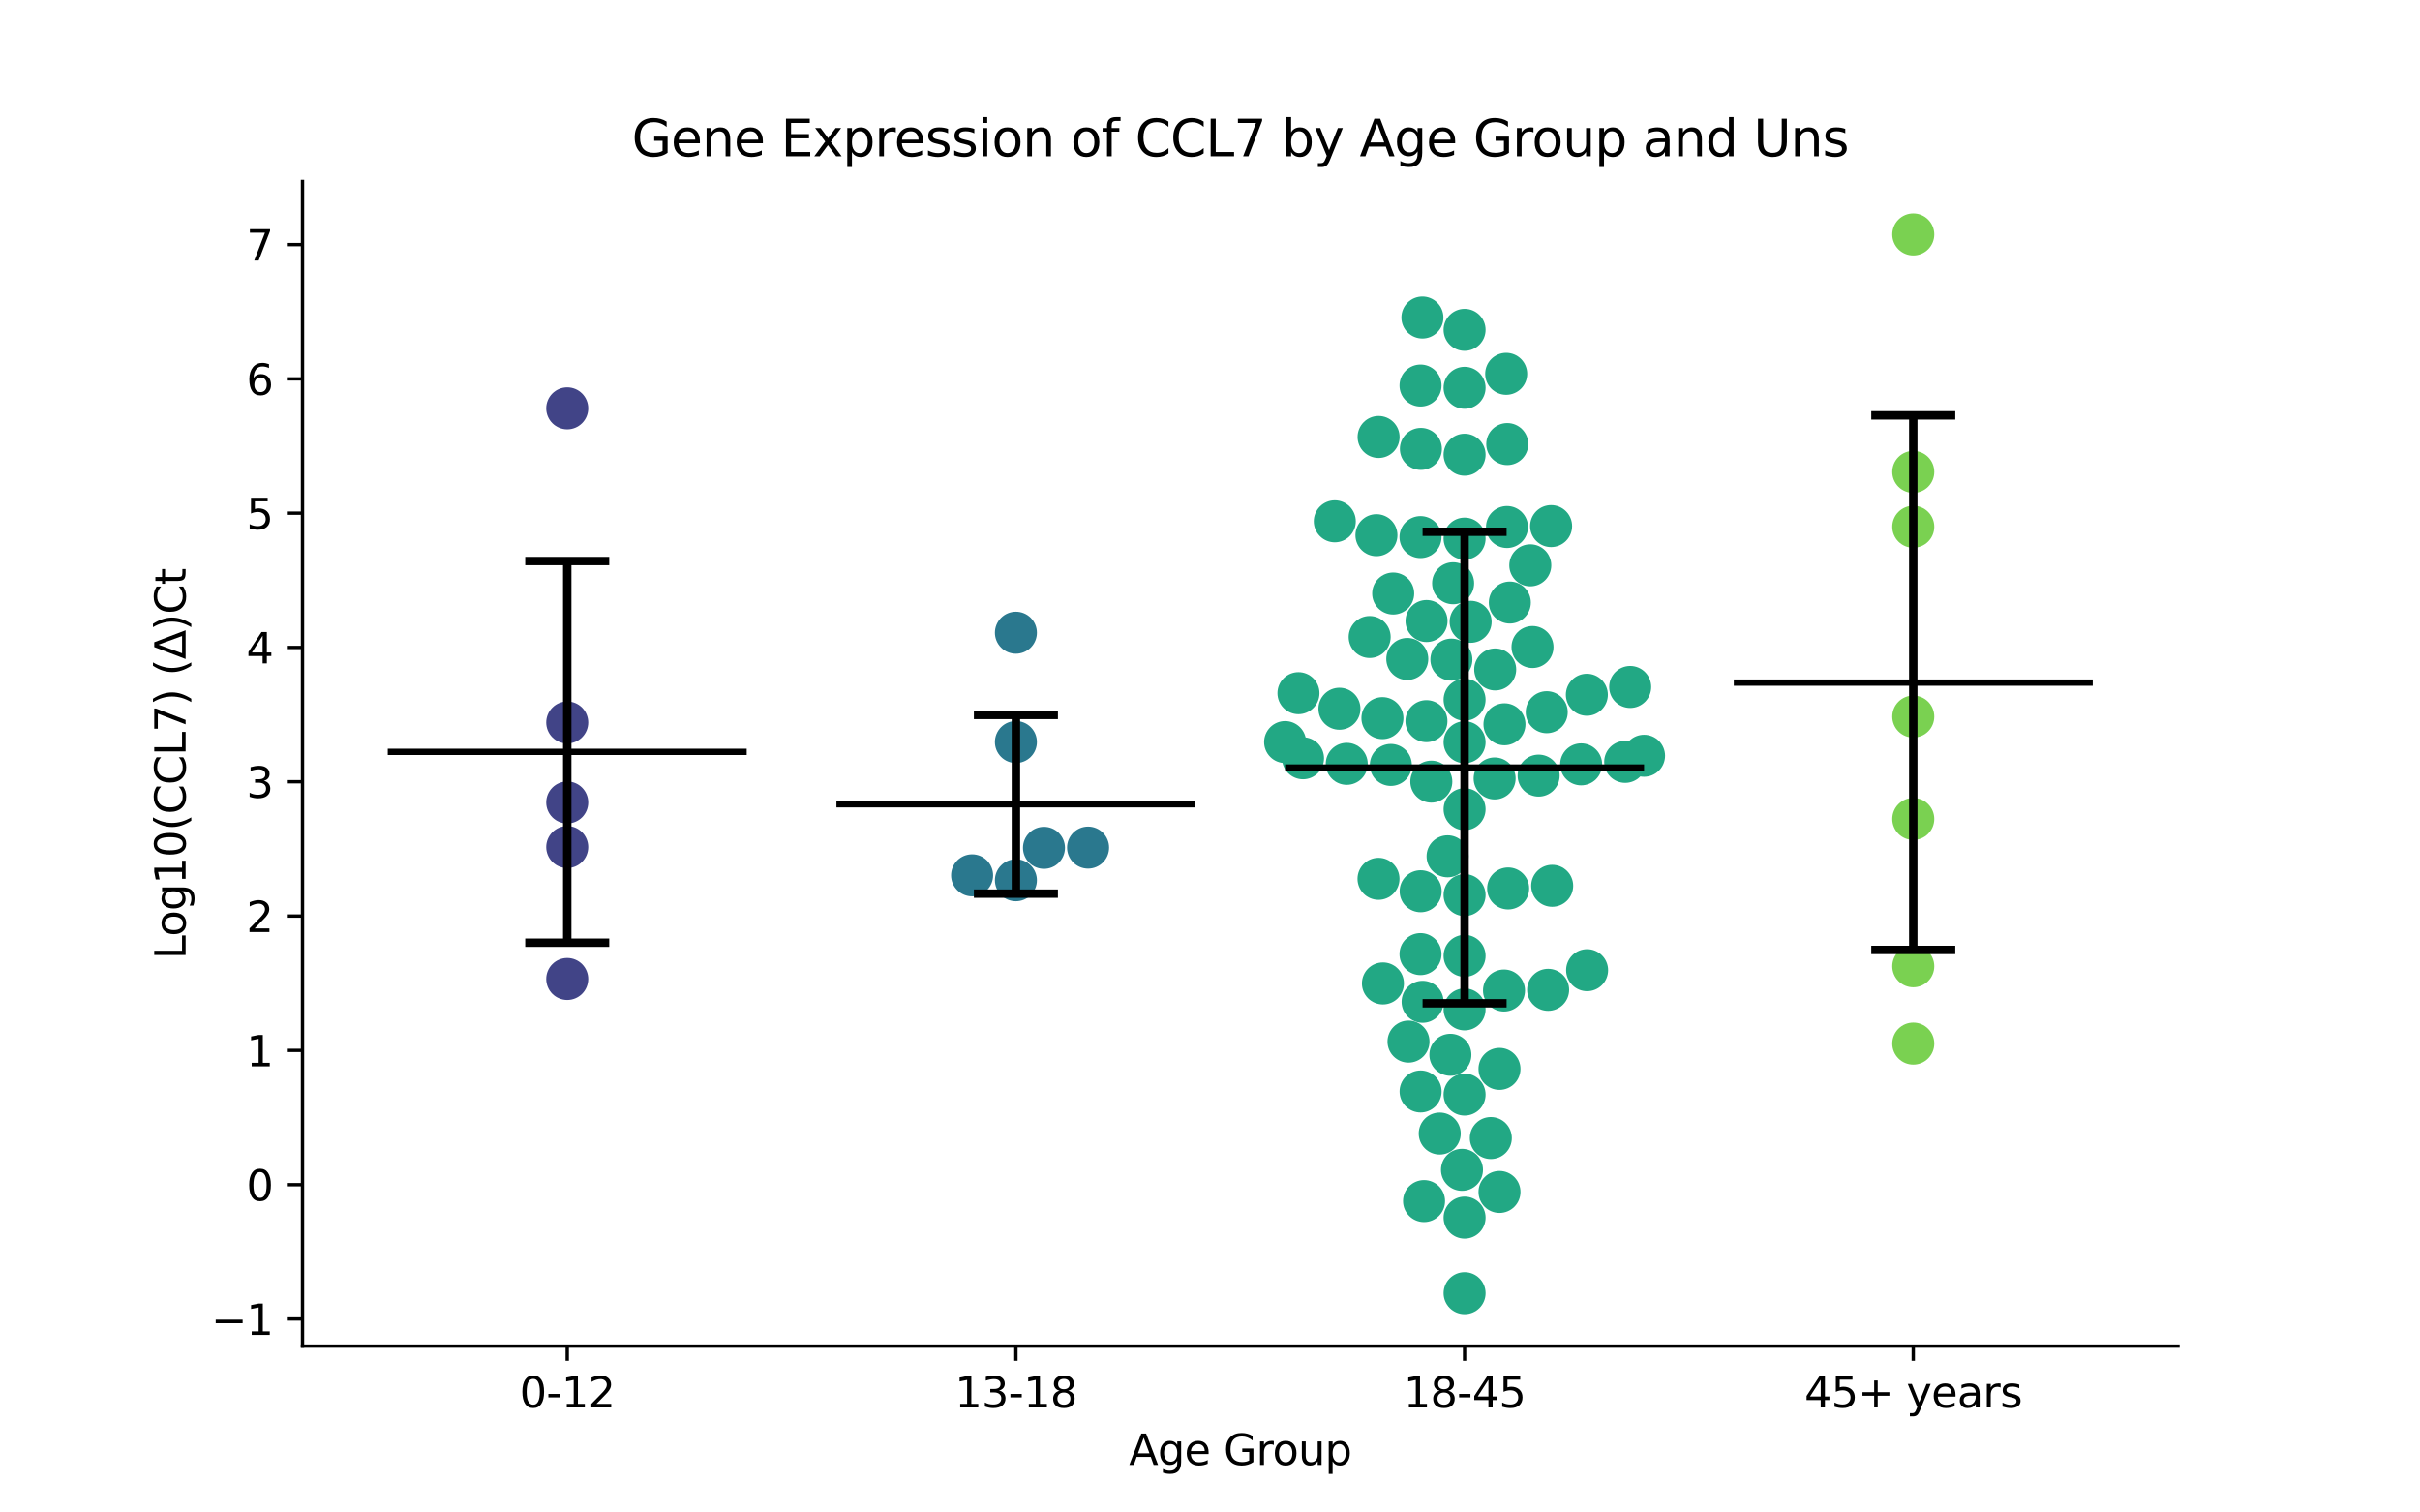 <?xml version="1.0" encoding="utf-8" standalone="no"?>
<!DOCTYPE svg PUBLIC "-//W3C//DTD SVG 1.1//EN"
  "http://www.w3.org/Graphics/SVG/1.1/DTD/svg11.dtd">
<svg xmlns:xlink="http://www.w3.org/1999/xlink" width="576pt" height="360pt" viewBox="0 0 576 360" xmlns="http://www.w3.org/2000/svg" version="1.1">
 <defs>
  <style type="text/css">*{stroke-linejoin: round; stroke-linecap: butt}</style>
 </defs>
 <g id="figure_1">
  <g id="patch_1">
   <path d="M 0 360 
L 576 360 
L 576 0 
L 0 0 
z
" style="fill: #ffffff"/>
  </g>
  <g id="axes_1">
   <g id="patch_2">
    <path d="M 72 320.4 
L 518.4 320.4 
L 518.4 43.2 
L 72 43.2 
z
" style="fill: #ffffff"/>
   </g>
   <g id="PathCollection_1">
    <defs>
     <path id="C0_0_4c80814e2b" d="M 0 5 
C 1.326 5 2.598 4.473 3.536 3.536 
C 4.473 2.598 5 1.326 5 -0 
C 5 -1.326 4.473 -2.598 3.536 -3.536 
C 2.598 -4.473 1.326 -5 0 -5 
C -1.326 -5 -2.598 -4.473 -3.536 -3.536 
C -4.473 -2.598 -5 -1.326 -5 0 
C -5 1.326 -4.473 2.598 -3.536 3.536 
C -2.598 4.473 -1.326 5 0 5 
z
"/>
    </defs>
    <g clip-path="url(#p2b34d7f243)">
     <use xlink:href="#C0_0_4c80814e2b" x="135.009" y="201.617" style="fill: #414487"/>
    </g>
    <g clip-path="url(#p2b34d7f243)">
     <use xlink:href="#C0_0_4c80814e2b" x="135.009" y="191.004" style="fill: #414487"/>
    </g>
    <g clip-path="url(#p2b34d7f243)">
     <use xlink:href="#C0_0_4c80814e2b" x="135.009" y="233.017" style="fill: #414487"/>
    </g>
    <g clip-path="url(#p2b34d7f243)">
     <use xlink:href="#C0_0_4c80814e2b" x="135.009" y="171.963" style="fill: #414487"/>
    </g>
    <g clip-path="url(#p2b34d7f243)">
     <use xlink:href="#C0_0_4c80814e2b" x="135.009" y="97.192" style="fill: #414487"/>
    </g>
   </g>
   <g id="PathCollection_2">
    <defs>
     <path id="C1_0_8b4dcd1b31" d="M 0 5 
C 1.326 5 2.598 4.473 3.536 3.536 
C 4.473 2.598 5 1.326 5 -0 
C 5 -1.326 4.473 -2.598 3.536 -3.536 
C 2.598 -4.473 1.326 -5 0 -5 
C -1.326 -5 -2.598 -4.473 -3.536 -3.536 
C -4.473 -2.598 -5 -1.326 -5 0 
C -5 1.326 -4.473 2.598 -3.536 3.536 
C -2.598 4.473 -1.326 5 0 5 
z
"/>
    </defs>
    <g clip-path="url(#p2b34d7f243)">
     <use xlink:href="#C1_0_8b4dcd1b31" x="231.375" y="208.345" style="fill: #2a788e"/>
    </g>
    <g clip-path="url(#p2b34d7f243)">
     <use xlink:href="#C1_0_8b4dcd1b31" x="248.484" y="201.8" style="fill: #2a788e"/>
    </g>
    <g clip-path="url(#p2b34d7f243)">
     <use xlink:href="#C1_0_8b4dcd1b31" x="258.983" y="201.746" style="fill: #2a788e"/>
    </g>
    <g clip-path="url(#p2b34d7f243)">
     <use xlink:href="#C1_0_8b4dcd1b31" x="241.803" y="209.515" style="fill: #2a788e"/>
    </g>
    <g clip-path="url(#p2b34d7f243)">
     <use xlink:href="#C1_0_8b4dcd1b31" x="241.803" y="176.619" style="fill: #2a788e"/>
    </g>
    <g clip-path="url(#p2b34d7f243)">
     <use xlink:href="#C1_0_8b4dcd1b31" x="241.803" y="150.598" style="fill: #2a788e"/>
    </g>
   </g>
   <g id="PathCollection_3">
    <defs>
     <path id="C2_0_4e92505192" d="M 0 5 
C 1.326 5 2.598 4.473 3.536 3.536 
C 4.473 2.598 5 1.326 5 -0 
C 5 -1.326 4.473 -2.598 3.536 -3.536 
C 2.598 -4.473 1.326 -5 0 -5 
C -1.326 -5 -2.598 -4.473 -3.536 -3.536 
C -4.473 -2.598 -5 -1.326 -5 0 
C -5 1.326 -4.473 2.598 -3.536 3.536 
C -2.598 4.473 -1.326 5 0 5 
z
"/>
    </defs>
    <g clip-path="url(#p2b34d7f243)">
     <use xlink:href="#C2_0_4e92505192" x="364.763" y="154.005" style="fill: #22a884"/>
    </g>
    <g clip-path="url(#p2b34d7f243)">
     <use xlink:href="#C2_0_4e92505192" x="317.703" y="124.084" style="fill: #22a884"/>
    </g>
    <g clip-path="url(#p2b34d7f243)">
     <use xlink:href="#C2_0_4e92505192" x="339.537" y="147.817" style="fill: #22a884"/>
    </g>
    <g clip-path="url(#p2b34d7f243)">
     <use xlink:href="#C2_0_4e92505192" x="368.146" y="169.517" style="fill: #22a884"/>
    </g>
    <g clip-path="url(#p2b34d7f243)">
     <use xlink:href="#C2_0_4e92505192" x="338.947" y="285.88" style="fill: #22a884"/>
    </g>
    <g clip-path="url(#p2b34d7f243)">
     <use xlink:href="#C2_0_4e92505192" x="356.904" y="254.414" style="fill: #22a884"/>
    </g>
    <g clip-path="url(#p2b34d7f243)">
     <use xlink:href="#C2_0_4e92505192" x="338.606" y="238.45" style="fill: #22a884"/>
    </g>
    <g clip-path="url(#p2b34d7f243)">
     <use xlink:href="#C2_0_4e92505192" x="338.112" y="91.761" style="fill: #22a884"/>
    </g>
    <g clip-path="url(#p2b34d7f243)">
     <use xlink:href="#C2_0_4e92505192" x="348.597" y="260.53" style="fill: #22a884"/>
    </g>
    <g clip-path="url(#p2b34d7f243)">
     <use xlink:href="#C2_0_4e92505192" x="348.597" y="92.302" style="fill: #22a884"/>
    </g>
    <g clip-path="url(#p2b34d7f243)">
     <use xlink:href="#C2_0_4e92505192" x="348.597" y="78.503" style="fill: #22a884"/>
    </g>
    <g clip-path="url(#p2b34d7f243)">
     <use xlink:href="#C2_0_4e92505192" x="357.98" y="235.763" style="fill: #22a884"/>
    </g>
    <g clip-path="url(#p2b34d7f243)">
     <use xlink:href="#C2_0_4e92505192" x="358.499" y="88.976" style="fill: #22a884"/>
    </g>
    <g clip-path="url(#p2b34d7f243)">
     <use xlink:href="#C2_0_4e92505192" x="345.217" y="251.062" style="fill: #22a884"/>
    </g>
    <g clip-path="url(#p2b34d7f243)">
     <use xlink:href="#C2_0_4e92505192" x="338.198" y="106.847" style="fill: #22a884"/>
    </g>
    <g clip-path="url(#p2b34d7f243)">
     <use xlink:href="#C2_0_4e92505192" x="366.223" y="184.61" style="fill: #22a884"/>
    </g>
    <g clip-path="url(#p2b34d7f243)">
     <use xlink:href="#C2_0_4e92505192" x="358.089" y="172.393" style="fill: #22a884"/>
    </g>
    <g clip-path="url(#p2b34d7f243)">
     <use xlink:href="#C2_0_4e92505192" x="377.698" y="165.365" style="fill: #22a884"/>
    </g>
    <g clip-path="url(#p2b34d7f243)">
     <use xlink:href="#C2_0_4e92505192" x="348.597" y="166.543" style="fill: #22a884"/>
    </g>
    <g clip-path="url(#p2b34d7f243)">
     <use xlink:href="#C2_0_4e92505192" x="348.597" y="213.046" style="fill: #22a884"/>
    </g>
    <g clip-path="url(#p2b34d7f243)">
     <use xlink:href="#C2_0_4e92505192" x="369.445" y="210.838" style="fill: #22a884"/>
    </g>
    <g clip-path="url(#p2b34d7f243)">
     <use xlink:href="#C2_0_4e92505192" x="355.748" y="185.287" style="fill: #22a884"/>
    </g>
    <g clip-path="url(#p2b34d7f243)">
     <use xlink:href="#C2_0_4e92505192" x="320.547" y="181.809" style="fill: #22a884"/>
    </g>
    <g clip-path="url(#p2b34d7f243)">
     <use xlink:href="#C2_0_4e92505192" x="348.597" y="227.51" style="fill: #22a884"/>
    </g>
    <g clip-path="url(#p2b34d7f243)">
     <use xlink:href="#C2_0_4e92505192" x="310.139" y="180.484" style="fill: #22a884"/>
    </g>
    <g clip-path="url(#p2b34d7f243)">
     <use xlink:href="#C2_0_4e92505192" x="348.597" y="192.61" style="fill: #22a884"/>
    </g>
    <g clip-path="url(#p2b34d7f243)">
     <use xlink:href="#C2_0_4e92505192" x="348.597" y="240.252" style="fill: #22a884"/>
    </g>
    <g clip-path="url(#p2b34d7f243)">
     <use xlink:href="#C2_0_4e92505192" x="344.551" y="203.818" style="fill: #22a884"/>
    </g>
    <g clip-path="url(#p2b34d7f243)">
     <use xlink:href="#C2_0_4e92505192" x="342.68" y="269.809" style="fill: #22a884"/>
    </g>
    <g clip-path="url(#p2b34d7f243)">
     <use xlink:href="#C2_0_4e92505192" x="391.315" y="179.888" style="fill: #22a884"/>
    </g>
    <g clip-path="url(#p2b34d7f243)">
     <use xlink:href="#C2_0_4e92505192" x="345.866" y="138.825" style="fill: #22a884"/>
    </g>
    <g clip-path="url(#p2b34d7f243)">
     <use xlink:href="#C2_0_4e92505192" x="364.236" y="134.556" style="fill: #22a884"/>
    </g>
    <g clip-path="url(#p2b34d7f243)">
     <use xlink:href="#C2_0_4e92505192" x="377.759" y="230.922" style="fill: #22a884"/>
    </g>
    <g clip-path="url(#p2b34d7f243)">
     <use xlink:href="#C2_0_4e92505192" x="358.966" y="211.472" style="fill: #22a884"/>
    </g>
    <g clip-path="url(#p2b34d7f243)">
     <use xlink:href="#C2_0_4e92505192" x="339.516" y="171.649" style="fill: #22a884"/>
    </g>
    <g clip-path="url(#p2b34d7f243)">
     <use xlink:href="#C2_0_4e92505192" x="354.842" y="270.878" style="fill: #22a884"/>
    </g>
    <g clip-path="url(#p2b34d7f243)">
     <use xlink:href="#C2_0_4e92505192" x="329.164" y="234.076" style="fill: #22a884"/>
    </g>
    <g clip-path="url(#p2b34d7f243)">
     <use xlink:href="#C2_0_4e92505192" x="356.905" y="283.706" style="fill: #22a884"/>
    </g>
    <g clip-path="url(#p2b34d7f243)">
     <use xlink:href="#C2_0_4e92505192" x="338.141" y="212.133" style="fill: #22a884"/>
    </g>
    <g clip-path="url(#p2b34d7f243)">
     <use xlink:href="#C2_0_4e92505192" x="347.977" y="278.444" style="fill: #22a884"/>
    </g>
    <g clip-path="url(#p2b34d7f243)">
     <use xlink:href="#C2_0_4e92505192" x="328.11" y="209.178" style="fill: #22a884"/>
    </g>
    <g clip-path="url(#p2b34d7f243)">
     <use xlink:href="#C2_0_4e92505192" x="335.248" y="247.924" style="fill: #22a884"/>
    </g>
    <g clip-path="url(#p2b34d7f243)">
     <use xlink:href="#C2_0_4e92505192" x="348.597" y="307.8" style="fill: #22a884"/>
    </g>
    <g clip-path="url(#p2b34d7f243)">
     <use xlink:href="#C2_0_4e92505192" x="348.597" y="289.821" style="fill: #22a884"/>
    </g>
    <g clip-path="url(#p2b34d7f243)">
     <use xlink:href="#C2_0_4e92505192" x="338.126" y="259.791" style="fill: #22a884"/>
    </g>
    <g clip-path="url(#p2b34d7f243)">
     <use xlink:href="#C2_0_4e92505192" x="340.677" y="186.045" style="fill: #22a884"/>
    </g>
    <g clip-path="url(#p2b34d7f243)">
     <use xlink:href="#C2_0_4e92505192" x="376.34" y="181.934" style="fill: #22a884"/>
    </g>
    <g clip-path="url(#p2b34d7f243)">
     <use xlink:href="#C2_0_4e92505192" x="334.957" y="156.846" style="fill: #22a884"/>
    </g>
    <g clip-path="url(#p2b34d7f243)">
     <use xlink:href="#C2_0_4e92505192" x="331.043" y="182.068" style="fill: #22a884"/>
    </g>
    <g clip-path="url(#p2b34d7f243)">
     <use xlink:href="#C2_0_4e92505192" x="338.106" y="227.096" style="fill: #22a884"/>
    </g>
    <g clip-path="url(#p2b34d7f243)">
     <use xlink:href="#C2_0_4e92505192" x="328.13" y="104.008" style="fill: #22a884"/>
    </g>
    <g clip-path="url(#p2b34d7f243)">
     <use xlink:href="#C2_0_4e92505192" x="318.808" y="168.695" style="fill: #22a884"/>
    </g>
    <g clip-path="url(#p2b34d7f243)">
     <use xlink:href="#C2_0_4e92505192" x="355.884" y="159.343" style="fill: #22a884"/>
    </g>
    <g clip-path="url(#p2b34d7f243)">
     <use xlink:href="#C2_0_4e92505192" x="309.056" y="164.989" style="fill: #22a884"/>
    </g>
    <g clip-path="url(#p2b34d7f243)">
     <use xlink:href="#C2_0_4e92505192" x="327.615" y="127.384" style="fill: #22a884"/>
    </g>
    <g clip-path="url(#p2b34d7f243)">
     <use xlink:href="#C2_0_4e92505192" x="359.366" y="143.415" style="fill: #22a884"/>
    </g>
    <g clip-path="url(#p2b34d7f243)">
     <use xlink:href="#C2_0_4e92505192" x="358.69" y="125.441" style="fill: #22a884"/>
    </g>
    <g clip-path="url(#p2b34d7f243)">
     <use xlink:href="#C2_0_4e92505192" x="338.558" y="75.573" style="fill: #22a884"/>
    </g>
    <g clip-path="url(#p2b34d7f243)">
     <use xlink:href="#C2_0_4e92505192" x="358.755" y="105.695" style="fill: #22a884"/>
    </g>
    <g clip-path="url(#p2b34d7f243)">
     <use xlink:href="#C2_0_4e92505192" x="326.004" y="151.621" style="fill: #22a884"/>
    </g>
    <g clip-path="url(#p2b34d7f243)">
     <use xlink:href="#C2_0_4e92505192" x="345.456" y="157.001" style="fill: #22a884"/>
    </g>
    <g clip-path="url(#p2b34d7f243)">
     <use xlink:href="#C2_0_4e92505192" x="368.479" y="235.6" style="fill: #22a884"/>
    </g>
    <g clip-path="url(#p2b34d7f243)">
     <use xlink:href="#C2_0_4e92505192" x="369.188" y="125.22" style="fill: #22a884"/>
    </g>
    <g clip-path="url(#p2b34d7f243)">
     <use xlink:href="#C2_0_4e92505192" x="348.597" y="176.668" style="fill: #22a884"/>
    </g>
    <g clip-path="url(#p2b34d7f243)">
     <use xlink:href="#C2_0_4e92505192" x="348.597" y="108.227" style="fill: #22a884"/>
    </g>
    <g clip-path="url(#p2b34d7f243)">
     <use xlink:href="#C2_0_4e92505192" x="331.602" y="141.269" style="fill: #22a884"/>
    </g>
    <g clip-path="url(#p2b34d7f243)">
     <use xlink:href="#C2_0_4e92505192" x="386.822" y="181.34" style="fill: #22a884"/>
    </g>
    <g clip-path="url(#p2b34d7f243)">
     <use xlink:href="#C2_0_4e92505192" x="348.597" y="128.197" style="fill: #22a884"/>
    </g>
    <g clip-path="url(#p2b34d7f243)">
     <use xlink:href="#C2_0_4e92505192" x="338.104" y="127.838" style="fill: #22a884"/>
    </g>
    <g clip-path="url(#p2b34d7f243)">
     <use xlink:href="#C2_0_4e92505192" x="388.016" y="163.512" style="fill: #22a884"/>
    </g>
    <g clip-path="url(#p2b34d7f243)">
     <use xlink:href="#C2_0_4e92505192" x="329.043" y="170.93" style="fill: #22a884"/>
    </g>
    <g clip-path="url(#p2b34d7f243)">
     <use xlink:href="#C2_0_4e92505192" x="350.035" y="148.002" style="fill: #22a884"/>
    </g>
    <g clip-path="url(#p2b34d7f243)">
     <use xlink:href="#C2_0_4e92505192" x="305.879" y="176.63" style="fill: #22a884"/>
    </g>
   </g>
   <g id="PathCollection_4">
    <defs>
     <path id="C3_0_c68c126d96" d="M 0 5 
C 1.326 5 2.598 4.473 3.536 3.536 
C 4.473 2.598 5 1.326 5 -0 
C 5 -1.326 4.473 -2.598 3.536 -3.536 
C 2.598 -4.473 1.326 -5 0 -5 
C -1.326 -5 -2.598 -4.473 -3.536 -3.536 
C -4.473 -2.598 -5 -1.326 -5 0 
C -5 1.326 -4.473 2.598 -3.536 3.536 
C -2.598 4.473 -1.326 5 0 5 
z
"/>
    </defs>
    <g clip-path="url(#p2b34d7f243)">
     <use xlink:href="#C3_0_c68c126d96" x="455.391" y="55.8" style="fill: #7ad151"/>
    </g>
    <g clip-path="url(#p2b34d7f243)">
     <use xlink:href="#C3_0_c68c126d96" x="455.391" y="112.318" style="fill: #7ad151"/>
    </g>
    <g clip-path="url(#p2b34d7f243)">
     <use xlink:href="#C3_0_c68c126d96" x="455.391" y="194.928" style="fill: #7ad151"/>
    </g>
    <g clip-path="url(#p2b34d7f243)">
     <use xlink:href="#C3_0_c68c126d96" x="455.391" y="125.377" style="fill: #7ad151"/>
    </g>
    <g clip-path="url(#p2b34d7f243)">
     <use xlink:href="#C3_0_c68c126d96" x="455.391" y="229.99" style="fill: #7ad151"/>
    </g>
    <g clip-path="url(#p2b34d7f243)">
     <use xlink:href="#C3_0_c68c126d96" x="455.391" y="248.397" style="fill: #7ad151"/>
    </g>
    <g clip-path="url(#p2b34d7f243)">
     <use xlink:href="#C3_0_c68c126d96" x="455.391" y="170.558" style="fill: #7ad151"/>
    </g>
   </g>
   <g id="matplotlib.axis_1">
    <g id="xtick_1">
     <g id="line2d_1">
      <defs>
       <path id="m061a0f3808" d="M 0 0 
L 0 3.5 
" style="stroke: #000000; stroke-width: 0.8"/>
      </defs>
      <g>
       <use xlink:href="#m061a0f3808" x="135.009" y="320.4" style="stroke: #000000; stroke-width: 0.8"/>
      </g>
     </g>
     <g id="text_1">
      <!-- 0-12 -->
      <g transform="translate(123.661 334.998) scale(0.1 -0.1)">
       <defs>
        <path id="DejaVuSans-30" d="M 2034 4250 
Q 1547 4250 1301 3770 
Q 1056 3291 1056 2328 
Q 1056 1369 1301 889 
Q 1547 409 2034 409 
Q 2525 409 2770 889 
Q 3016 1369 3016 2328 
Q 3016 3291 2770 3770 
Q 2525 4250 2034 4250 
z
M 2034 4750 
Q 2819 4750 3233 4129 
Q 3647 3509 3647 2328 
Q 3647 1150 3233 529 
Q 2819 -91 2034 -91 
Q 1250 -91 836 529 
Q 422 1150 422 2328 
Q 422 3509 836 4129 
Q 1250 4750 2034 4750 
z
" transform="scale(0.016)"/>
        <path id="DejaVuSans-2d" d="M 313 2009 
L 1997 2009 
L 1997 1497 
L 313 1497 
L 313 2009 
z
" transform="scale(0.016)"/>
        <path id="DejaVuSans-31" d="M 794 531 
L 1825 531 
L 1825 4091 
L 703 3866 
L 703 4441 
L 1819 4666 
L 2450 4666 
L 2450 531 
L 3481 531 
L 3481 0 
L 794 0 
L 794 531 
z
" transform="scale(0.016)"/>
        <path id="DejaVuSans-32" d="M 1228 531 
L 3431 531 
L 3431 0 
L 469 0 
L 469 531 
Q 828 903 1448 1529 
Q 2069 2156 2228 2338 
Q 2531 2678 2651 2914 
Q 2772 3150 2772 3378 
Q 2772 3750 2511 3984 
Q 2250 4219 1831 4219 
Q 1534 4219 1204 4116 
Q 875 4013 500 3803 
L 500 4441 
Q 881 4594 1212 4672 
Q 1544 4750 1819 4750 
Q 2544 4750 2975 4387 
Q 3406 4025 3406 3419 
Q 3406 3131 3298 2873 
Q 3191 2616 2906 2266 
Q 2828 2175 2409 1742 
Q 1991 1309 1228 531 
z
" transform="scale(0.016)"/>
       </defs>
       <use xlink:href="#DejaVuSans-30"/>
       <use xlink:href="#DejaVuSans-2d" x="63.623"/>
       <use xlink:href="#DejaVuSans-31" x="99.707"/>
       <use xlink:href="#DejaVuSans-32" x="163.33"/>
      </g>
     </g>
    </g>
    <g id="xtick_2">
     <g id="line2d_2">
      <g>
       <use xlink:href="#m061a0f3808" x="241.803" y="320.4" style="stroke: #000000; stroke-width: 0.8"/>
      </g>
     </g>
     <g id="text_2">
      <!-- 13-18 -->
      <g transform="translate(227.274 334.998) scale(0.1 -0.1)">
       <defs>
        <path id="DejaVuSans-33" d="M 2597 2516 
Q 3050 2419 3304 2112 
Q 3559 1806 3559 1356 
Q 3559 666 3084 287 
Q 2609 -91 1734 -91 
Q 1441 -91 1130 -33 
Q 819 25 488 141 
L 488 750 
Q 750 597 1062 519 
Q 1375 441 1716 441 
Q 2309 441 2620 675 
Q 2931 909 2931 1356 
Q 2931 1769 2642 2001 
Q 2353 2234 1838 2234 
L 1294 2234 
L 1294 2753 
L 1863 2753 
Q 2328 2753 2575 2939 
Q 2822 3125 2822 3475 
Q 2822 3834 2567 4026 
Q 2313 4219 1838 4219 
Q 1578 4219 1281 4162 
Q 984 4106 628 3988 
L 628 4550 
Q 988 4650 1302 4700 
Q 1616 4750 1894 4750 
Q 2613 4750 3031 4423 
Q 3450 4097 3450 3541 
Q 3450 3153 3228 2886 
Q 3006 2619 2597 2516 
z
" transform="scale(0.016)"/>
        <path id="DejaVuSans-38" d="M 2034 2216 
Q 1584 2216 1326 1975 
Q 1069 1734 1069 1313 
Q 1069 891 1326 650 
Q 1584 409 2034 409 
Q 2484 409 2743 651 
Q 3003 894 3003 1313 
Q 3003 1734 2745 1975 
Q 2488 2216 2034 2216 
z
M 1403 2484 
Q 997 2584 770 2862 
Q 544 3141 544 3541 
Q 544 4100 942 4425 
Q 1341 4750 2034 4750 
Q 2731 4750 3128 4425 
Q 3525 4100 3525 3541 
Q 3525 3141 3298 2862 
Q 3072 2584 2669 2484 
Q 3125 2378 3379 2068 
Q 3634 1759 3634 1313 
Q 3634 634 3220 271 
Q 2806 -91 2034 -91 
Q 1263 -91 848 271 
Q 434 634 434 1313 
Q 434 1759 690 2068 
Q 947 2378 1403 2484 
z
M 1172 3481 
Q 1172 3119 1398 2916 
Q 1625 2713 2034 2713 
Q 2441 2713 2670 2916 
Q 2900 3119 2900 3481 
Q 2900 3844 2670 4047 
Q 2441 4250 2034 4250 
Q 1625 4250 1398 4047 
Q 1172 3844 1172 3481 
z
" transform="scale(0.016)"/>
       </defs>
       <use xlink:href="#DejaVuSans-31"/>
       <use xlink:href="#DejaVuSans-33" x="63.623"/>
       <use xlink:href="#DejaVuSans-2d" x="127.246"/>
       <use xlink:href="#DejaVuSans-31" x="163.33"/>
       <use xlink:href="#DejaVuSans-38" x="226.953"/>
      </g>
     </g>
    </g>
    <g id="xtick_3">
     <g id="line2d_3">
      <g>
       <use xlink:href="#m061a0f3808" x="348.597" y="320.4" style="stroke: #000000; stroke-width: 0.8"/>
      </g>
     </g>
     <g id="text_3">
      <!-- 18-45 -->
      <g transform="translate(334.068 334.998) scale(0.1 -0.1)">
       <defs>
        <path id="DejaVuSans-34" d="M 2419 4116 
L 825 1625 
L 2419 1625 
L 2419 4116 
z
M 2253 4666 
L 3047 4666 
L 3047 1625 
L 3713 1625 
L 3713 1100 
L 3047 1100 
L 3047 0 
L 2419 0 
L 2419 1100 
L 313 1100 
L 313 1709 
L 2253 4666 
z
" transform="scale(0.016)"/>
        <path id="DejaVuSans-35" d="M 691 4666 
L 3169 4666 
L 3169 4134 
L 1269 4134 
L 1269 2991 
Q 1406 3038 1543 3061 
Q 1681 3084 1819 3084 
Q 2600 3084 3056 2656 
Q 3513 2228 3513 1497 
Q 3513 744 3044 326 
Q 2575 -91 1722 -91 
Q 1428 -91 1123 -41 
Q 819 9 494 109 
L 494 744 
Q 775 591 1075 516 
Q 1375 441 1709 441 
Q 2250 441 2565 725 
Q 2881 1009 2881 1497 
Q 2881 1984 2565 2268 
Q 2250 2553 1709 2553 
Q 1456 2553 1204 2497 
Q 953 2441 691 2322 
L 691 4666 
z
" transform="scale(0.016)"/>
       </defs>
       <use xlink:href="#DejaVuSans-31"/>
       <use xlink:href="#DejaVuSans-38" x="63.623"/>
       <use xlink:href="#DejaVuSans-2d" x="127.246"/>
       <use xlink:href="#DejaVuSans-34" x="163.33"/>
       <use xlink:href="#DejaVuSans-35" x="226.953"/>
      </g>
     </g>
    </g>
    <g id="xtick_4">
     <g id="line2d_4">
      <g>
       <use xlink:href="#m061a0f3808" x="455.391" y="320.4" style="stroke: #000000; stroke-width: 0.8"/>
      </g>
     </g>
     <g id="text_4">
      <!-- 45+ years -->
      <g transform="translate(429.49 334.998) scale(0.1 -0.1)">
       <defs>
        <path id="DejaVuSans-2b" d="M 2944 4013 
L 2944 2272 
L 4684 2272 
L 4684 1741 
L 2944 1741 
L 2944 0 
L 2419 0 
L 2419 1741 
L 678 1741 
L 678 2272 
L 2419 2272 
L 2419 4013 
L 2944 4013 
z
" transform="scale(0.016)"/>
        <path id="DejaVuSans-20" transform="scale(0.016)"/>
        <path id="DejaVuSans-79" d="M 2059 -325 
Q 1816 -950 1584 -1140 
Q 1353 -1331 966 -1331 
L 506 -1331 
L 506 -850 
L 844 -850 
Q 1081 -850 1212 -737 
Q 1344 -625 1503 -206 
L 1606 56 
L 191 3500 
L 800 3500 
L 1894 763 
L 2988 3500 
L 3597 3500 
L 2059 -325 
z
" transform="scale(0.016)"/>
        <path id="DejaVuSans-65" d="M 3597 1894 
L 3597 1613 
L 953 1613 
Q 991 1019 1311 708 
Q 1631 397 2203 397 
Q 2534 397 2845 478 
Q 3156 559 3463 722 
L 3463 178 
Q 3153 47 2828 -22 
Q 2503 -91 2169 -91 
Q 1331 -91 842 396 
Q 353 884 353 1716 
Q 353 2575 817 3079 
Q 1281 3584 2069 3584 
Q 2775 3584 3186 3129 
Q 3597 2675 3597 1894 
z
M 3022 2063 
Q 3016 2534 2758 2815 
Q 2500 3097 2075 3097 
Q 1594 3097 1305 2825 
Q 1016 2553 972 2059 
L 3022 2063 
z
" transform="scale(0.016)"/>
        <path id="DejaVuSans-61" d="M 2194 1759 
Q 1497 1759 1228 1600 
Q 959 1441 959 1056 
Q 959 750 1161 570 
Q 1363 391 1709 391 
Q 2188 391 2477 730 
Q 2766 1069 2766 1631 
L 2766 1759 
L 2194 1759 
z
M 3341 1997 
L 3341 0 
L 2766 0 
L 2766 531 
Q 2569 213 2275 61 
Q 1981 -91 1556 -91 
Q 1019 -91 701 211 
Q 384 513 384 1019 
Q 384 1609 779 1909 
Q 1175 2209 1959 2209 
L 2766 2209 
L 2766 2266 
Q 2766 2663 2505 2880 
Q 2244 3097 1772 3097 
Q 1472 3097 1187 3025 
Q 903 2953 641 2809 
L 641 3341 
Q 956 3463 1253 3523 
Q 1550 3584 1831 3584 
Q 2591 3584 2966 3190 
Q 3341 2797 3341 1997 
z
" transform="scale(0.016)"/>
        <path id="DejaVuSans-72" d="M 2631 2963 
Q 2534 3019 2420 3045 
Q 2306 3072 2169 3072 
Q 1681 3072 1420 2755 
Q 1159 2438 1159 1844 
L 1159 0 
L 581 0 
L 581 3500 
L 1159 3500 
L 1159 2956 
Q 1341 3275 1631 3429 
Q 1922 3584 2338 3584 
Q 2397 3584 2469 3576 
Q 2541 3569 2628 3553 
L 2631 2963 
z
" transform="scale(0.016)"/>
        <path id="DejaVuSans-73" d="M 2834 3397 
L 2834 2853 
Q 2591 2978 2328 3040 
Q 2066 3103 1784 3103 
Q 1356 3103 1142 2972 
Q 928 2841 928 2578 
Q 928 2378 1081 2264 
Q 1234 2150 1697 2047 
L 1894 2003 
Q 2506 1872 2764 1633 
Q 3022 1394 3022 966 
Q 3022 478 2636 193 
Q 2250 -91 1575 -91 
Q 1294 -91 989 -36 
Q 684 19 347 128 
L 347 722 
Q 666 556 975 473 
Q 1284 391 1588 391 
Q 1994 391 2212 530 
Q 2431 669 2431 922 
Q 2431 1156 2273 1281 
Q 2116 1406 1581 1522 
L 1381 1569 
Q 847 1681 609 1914 
Q 372 2147 372 2553 
Q 372 3047 722 3315 
Q 1072 3584 1716 3584 
Q 2034 3584 2315 3537 
Q 2597 3491 2834 3397 
z
" transform="scale(0.016)"/>
       </defs>
       <use xlink:href="#DejaVuSans-34"/>
       <use xlink:href="#DejaVuSans-35" x="63.623"/>
       <use xlink:href="#DejaVuSans-2b" x="127.246"/>
       <use xlink:href="#DejaVuSans-20" x="211.035"/>
       <use xlink:href="#DejaVuSans-79" x="242.822"/>
       <use xlink:href="#DejaVuSans-65" x="302.002"/>
       <use xlink:href="#DejaVuSans-61" x="363.525"/>
       <use xlink:href="#DejaVuSans-72" x="424.805"/>
       <use xlink:href="#DejaVuSans-73" x="465.918"/>
      </g>
     </g>
    </g>
    <g id="text_5">
     <!-- Age Group -->
     <g transform="translate(268.72 348.677) scale(0.1 -0.1)">
      <defs>
       <path id="DejaVuSans-41" d="M 2188 4044 
L 1331 1722 
L 3047 1722 
L 2188 4044 
z
M 1831 4666 
L 2547 4666 
L 4325 0 
L 3669 0 
L 3244 1197 
L 1141 1197 
L 716 0 
L 50 0 
L 1831 4666 
z
" transform="scale(0.016)"/>
       <path id="DejaVuSans-67" d="M 2906 1791 
Q 2906 2416 2648 2759 
Q 2391 3103 1925 3103 
Q 1463 3103 1205 2759 
Q 947 2416 947 1791 
Q 947 1169 1205 825 
Q 1463 481 1925 481 
Q 2391 481 2648 825 
Q 2906 1169 2906 1791 
z
M 3481 434 
Q 3481 -459 3084 -895 
Q 2688 -1331 1869 -1331 
Q 1566 -1331 1297 -1286 
Q 1028 -1241 775 -1147 
L 775 -588 
Q 1028 -725 1275 -790 
Q 1522 -856 1778 -856 
Q 2344 -856 2625 -561 
Q 2906 -266 2906 331 
L 2906 616 
Q 2728 306 2450 153 
Q 2172 0 1784 0 
Q 1141 0 747 490 
Q 353 981 353 1791 
Q 353 2603 747 3093 
Q 1141 3584 1784 3584 
Q 2172 3584 2450 3431 
Q 2728 3278 2906 2969 
L 2906 3500 
L 3481 3500 
L 3481 434 
z
" transform="scale(0.016)"/>
       <path id="DejaVuSans-47" d="M 3809 666 
L 3809 1919 
L 2778 1919 
L 2778 2438 
L 4434 2438 
L 4434 434 
Q 4069 175 3628 42 
Q 3188 -91 2688 -91 
Q 1594 -91 976 548 
Q 359 1188 359 2328 
Q 359 3472 976 4111 
Q 1594 4750 2688 4750 
Q 3144 4750 3555 4637 
Q 3966 4525 4313 4306 
L 4313 3634 
Q 3963 3931 3569 4081 
Q 3175 4231 2741 4231 
Q 1884 4231 1454 3753 
Q 1025 3275 1025 2328 
Q 1025 1384 1454 906 
Q 1884 428 2741 428 
Q 3075 428 3337 486 
Q 3600 544 3809 666 
z
" transform="scale(0.016)"/>
       <path id="DejaVuSans-6f" d="M 1959 3097 
Q 1497 3097 1228 2736 
Q 959 2375 959 1747 
Q 959 1119 1226 758 
Q 1494 397 1959 397 
Q 2419 397 2687 759 
Q 2956 1122 2956 1747 
Q 2956 2369 2687 2733 
Q 2419 3097 1959 3097 
z
M 1959 3584 
Q 2709 3584 3137 3096 
Q 3566 2609 3566 1747 
Q 3566 888 3137 398 
Q 2709 -91 1959 -91 
Q 1206 -91 779 398 
Q 353 888 353 1747 
Q 353 2609 779 3096 
Q 1206 3584 1959 3584 
z
" transform="scale(0.016)"/>
       <path id="DejaVuSans-75" d="M 544 1381 
L 544 3500 
L 1119 3500 
L 1119 1403 
Q 1119 906 1312 657 
Q 1506 409 1894 409 
Q 2359 409 2629 706 
Q 2900 1003 2900 1516 
L 2900 3500 
L 3475 3500 
L 3475 0 
L 2900 0 
L 2900 538 
Q 2691 219 2414 64 
Q 2138 -91 1772 -91 
Q 1169 -91 856 284 
Q 544 659 544 1381 
z
M 1991 3584 
L 1991 3584 
z
" transform="scale(0.016)"/>
       <path id="DejaVuSans-70" d="M 1159 525 
L 1159 -1331 
L 581 -1331 
L 581 3500 
L 1159 3500 
L 1159 2969 
Q 1341 3281 1617 3432 
Q 1894 3584 2278 3584 
Q 2916 3584 3314 3078 
Q 3713 2572 3713 1747 
Q 3713 922 3314 415 
Q 2916 -91 2278 -91 
Q 1894 -91 1617 61 
Q 1341 213 1159 525 
z
M 3116 1747 
Q 3116 2381 2855 2742 
Q 2594 3103 2138 3103 
Q 1681 3103 1420 2742 
Q 1159 2381 1159 1747 
Q 1159 1113 1420 752 
Q 1681 391 2138 391 
Q 2594 391 2855 752 
Q 3116 1113 3116 1747 
z
" transform="scale(0.016)"/>
      </defs>
      <use xlink:href="#DejaVuSans-41"/>
      <use xlink:href="#DejaVuSans-67" x="68.408"/>
      <use xlink:href="#DejaVuSans-65" x="131.885"/>
      <use xlink:href="#DejaVuSans-20" x="193.408"/>
      <use xlink:href="#DejaVuSans-47" x="225.195"/>
      <use xlink:href="#DejaVuSans-72" x="302.686"/>
      <use xlink:href="#DejaVuSans-6f" x="341.549"/>
      <use xlink:href="#DejaVuSans-75" x="402.73"/>
      <use xlink:href="#DejaVuSans-70" x="466.109"/>
     </g>
    </g>
   </g>
   <g id="matplotlib.axis_2">
    <g id="ytick_1">
     <g id="line2d_5">
      <defs>
       <path id="mc877547b85" d="M 0 0 
L -3.5 0 
" style="stroke: #000000; stroke-width: 0.8"/>
      </defs>
      <g>
       <use xlink:href="#mc877547b85" x="72" y="313.942" style="stroke: #000000; stroke-width: 0.8"/>
      </g>
     </g>
     <g id="text_6">
      <!-- −1 -->
      <g transform="translate(50.258 317.741) scale(0.1 -0.1)">
       <defs>
        <path id="DejaVuSans-2212" d="M 678 2272 
L 4684 2272 
L 4684 1741 
L 678 1741 
L 678 2272 
z
" transform="scale(0.016)"/>
       </defs>
       <use xlink:href="#DejaVuSans-2212"/>
       <use xlink:href="#DejaVuSans-31" x="83.789"/>
      </g>
     </g>
    </g>
    <g id="ytick_2">
     <g id="line2d_6">
      <g>
       <use xlink:href="#mc877547b85" x="72" y="281.975" style="stroke: #000000; stroke-width: 0.8"/>
      </g>
     </g>
     <g id="text_7">
      <!-- 0 -->
      <g transform="translate(58.638 285.775) scale(0.1 -0.1)">
       <use xlink:href="#DejaVuSans-30"/>
      </g>
     </g>
    </g>
    <g id="ytick_3">
     <g id="line2d_7">
      <g>
       <use xlink:href="#mc877547b85" x="72" y="250.009" style="stroke: #000000; stroke-width: 0.8"/>
      </g>
     </g>
     <g id="text_8">
      <!-- 1 -->
      <g transform="translate(58.638 253.808) scale(0.1 -0.1)">
       <use xlink:href="#DejaVuSans-31"/>
      </g>
     </g>
    </g>
    <g id="ytick_4">
     <g id="line2d_8">
      <g>
       <use xlink:href="#mc877547b85" x="72" y="218.042" style="stroke: #000000; stroke-width: 0.8"/>
      </g>
     </g>
     <g id="text_9">
      <!-- 2 -->
      <g transform="translate(58.638 221.841) scale(0.1 -0.1)">
       <use xlink:href="#DejaVuSans-32"/>
      </g>
     </g>
    </g>
    <g id="ytick_5">
     <g id="line2d_9">
      <g>
       <use xlink:href="#mc877547b85" x="72" y="186.075" style="stroke: #000000; stroke-width: 0.8"/>
      </g>
     </g>
     <g id="text_10">
      <!-- 3 -->
      <g transform="translate(58.638 189.874) scale(0.1 -0.1)">
       <use xlink:href="#DejaVuSans-33"/>
      </g>
     </g>
    </g>
    <g id="ytick_6">
     <g id="line2d_10">
      <g>
       <use xlink:href="#mc877547b85" x="72" y="154.109" style="stroke: #000000; stroke-width: 0.8"/>
      </g>
     </g>
     <g id="text_11">
      <!-- 4 -->
      <g transform="translate(58.638 157.908) scale(0.1 -0.1)">
       <use xlink:href="#DejaVuSans-34"/>
      </g>
     </g>
    </g>
    <g id="ytick_7">
     <g id="line2d_11">
      <g>
       <use xlink:href="#mc877547b85" x="72" y="122.142" style="stroke: #000000; stroke-width: 0.8"/>
      </g>
     </g>
     <g id="text_12">
      <!-- 5 -->
      <g transform="translate(58.638 125.941) scale(0.1 -0.1)">
       <use xlink:href="#DejaVuSans-35"/>
      </g>
     </g>
    </g>
    <g id="ytick_8">
     <g id="line2d_12">
      <g>
       <use xlink:href="#mc877547b85" x="72" y="90.175" style="stroke: #000000; stroke-width: 0.8"/>
      </g>
     </g>
     <g id="text_13">
      <!-- 6 -->
      <g transform="translate(58.638 93.974) scale(0.1 -0.1)">
       <defs>
        <path id="DejaVuSans-36" d="M 2113 2584 
Q 1688 2584 1439 2293 
Q 1191 2003 1191 1497 
Q 1191 994 1439 701 
Q 1688 409 2113 409 
Q 2538 409 2786 701 
Q 3034 994 3034 1497 
Q 3034 2003 2786 2293 
Q 2538 2584 2113 2584 
z
M 3366 4563 
L 3366 3988 
Q 3128 4100 2886 4159 
Q 2644 4219 2406 4219 
Q 1781 4219 1451 3797 
Q 1122 3375 1075 2522 
Q 1259 2794 1537 2939 
Q 1816 3084 2150 3084 
Q 2853 3084 3261 2657 
Q 3669 2231 3669 1497 
Q 3669 778 3244 343 
Q 2819 -91 2113 -91 
Q 1303 -91 875 529 
Q 447 1150 447 2328 
Q 447 3434 972 4092 
Q 1497 4750 2381 4750 
Q 2619 4750 2861 4703 
Q 3103 4656 3366 4563 
z
" transform="scale(0.016)"/>
       </defs>
       <use xlink:href="#DejaVuSans-36"/>
      </g>
     </g>
    </g>
    <g id="ytick_9">
     <g id="line2d_13">
      <g>
       <use xlink:href="#mc877547b85" x="72" y="58.208" style="stroke: #000000; stroke-width: 0.8"/>
      </g>
     </g>
     <g id="text_14">
      <!-- 7 -->
      <g transform="translate(58.638 62.008) scale(0.1 -0.1)">
       <defs>
        <path id="DejaVuSans-37" d="M 525 4666 
L 3525 4666 
L 3525 4397 
L 1831 0 
L 1172 0 
L 2766 4134 
L 525 4134 
L 525 4666 
z
" transform="scale(0.016)"/>
       </defs>
       <use xlink:href="#DejaVuSans-37"/>
      </g>
     </g>
    </g>
    <g id="text_15">
     <!-- Log10(CCL7) (Δ)Ct -->
     <g transform="translate(44.178 228.309) rotate(-90) scale(0.1 -0.1)">
      <defs>
       <path id="DejaVuSans-4c" d="M 628 4666 
L 1259 4666 
L 1259 531 
L 3531 531 
L 3531 0 
L 628 0 
L 628 4666 
z
" transform="scale(0.016)"/>
       <path id="DejaVuSans-28" d="M 1984 4856 
Q 1566 4138 1362 3434 
Q 1159 2731 1159 2009 
Q 1159 1288 1364 580 
Q 1569 -128 1984 -844 
L 1484 -844 
Q 1016 -109 783 600 
Q 550 1309 550 2009 
Q 550 2706 781 3412 
Q 1013 4119 1484 4856 
L 1984 4856 
z
" transform="scale(0.016)"/>
       <path id="DejaVuSans-43" d="M 4122 4306 
L 4122 3641 
Q 3803 3938 3442 4084 
Q 3081 4231 2675 4231 
Q 1875 4231 1450 3742 
Q 1025 3253 1025 2328 
Q 1025 1406 1450 917 
Q 1875 428 2675 428 
Q 3081 428 3442 575 
Q 3803 722 4122 1019 
L 4122 359 
Q 3791 134 3420 21 
Q 3050 -91 2638 -91 
Q 1578 -91 968 557 
Q 359 1206 359 2328 
Q 359 3453 968 4101 
Q 1578 4750 2638 4750 
Q 3056 4750 3426 4639 
Q 3797 4528 4122 4306 
z
" transform="scale(0.016)"/>
       <path id="DejaVuSans-29" d="M 513 4856 
L 1013 4856 
Q 1481 4119 1714 3412 
Q 1947 2706 1947 2009 
Q 1947 1309 1714 600 
Q 1481 -109 1013 -844 
L 513 -844 
Q 928 -128 1133 580 
Q 1338 1288 1338 2009 
Q 1338 2731 1133 3434 
Q 928 4138 513 4856 
z
" transform="scale(0.016)"/>
       <path id="DejaVuSans-394" d="M 2188 4044 
L 906 525 
L 3472 525 
L 2188 4044 
z
M 50 0 
L 1831 4666 
L 2547 4666 
L 4325 0 
L 50 0 
z
" transform="scale(0.016)"/>
       <path id="DejaVuSans-74" d="M 1172 4494 
L 1172 3500 
L 2356 3500 
L 2356 3053 
L 1172 3053 
L 1172 1153 
Q 1172 725 1289 603 
Q 1406 481 1766 481 
L 2356 481 
L 2356 0 
L 1766 0 
Q 1100 0 847 248 
Q 594 497 594 1153 
L 594 3053 
L 172 3053 
L 172 3500 
L 594 3500 
L 594 4494 
L 1172 4494 
z
" transform="scale(0.016)"/>
      </defs>
      <use xlink:href="#DejaVuSans-4c"/>
      <use xlink:href="#DejaVuSans-6f" x="53.963"/>
      <use xlink:href="#DejaVuSans-67" x="115.145"/>
      <use xlink:href="#DejaVuSans-31" x="178.621"/>
      <use xlink:href="#DejaVuSans-30" x="242.244"/>
      <use xlink:href="#DejaVuSans-28" x="305.867"/>
      <use xlink:href="#DejaVuSans-43" x="344.881"/>
      <use xlink:href="#DejaVuSans-43" x="414.705"/>
      <use xlink:href="#DejaVuSans-4c" x="484.529"/>
      <use xlink:href="#DejaVuSans-37" x="540.242"/>
      <use xlink:href="#DejaVuSans-29" x="603.865"/>
      <use xlink:href="#DejaVuSans-20" x="642.879"/>
      <use xlink:href="#DejaVuSans-28" x="674.666"/>
      <use xlink:href="#DejaVuSans-394" x="713.68"/>
      <use xlink:href="#DejaVuSans-29" x="782.088"/>
      <use xlink:href="#DejaVuSans-43" x="821.102"/>
      <use xlink:href="#DejaVuSans-74" x="890.926"/>
     </g>
    </g>
   </g>
   <g id="LineCollection_1">
    <path d="M 135.009 224.38 
L 135.009 133.537 
" clip-path="url(#p2b34d7f243)" style="fill: none; stroke: #000000; stroke-width: 2"/>
   </g>
   <g id="line2d_14">
    <defs>
     <path id="m67ab5bf903" d="M 10 0 
L -10 -0 
" style="stroke: #000000; stroke-width: 2"/>
    </defs>
    <g clip-path="url(#p2b34d7f243)">
     <use xlink:href="#m67ab5bf903" x="135.009" y="224.38" style="stroke: #000000; stroke-width: 2"/>
    </g>
   </g>
   <g id="line2d_15">
    <g clip-path="url(#p2b34d7f243)">
     <use xlink:href="#m67ab5bf903" x="135.009" y="133.537" style="stroke: #000000; stroke-width: 2"/>
    </g>
   </g>
   <g id="LineCollection_2">
    <path d="M 92.291 178.959 
L 177.726 178.959 
" clip-path="url(#p2b34d7f243)" style="fill: none; stroke: #000000; stroke-width: 1.5"/>
   </g>
   <g id="LineCollection_3">
    <path d="M 241.803 212.704 
L 241.803 170.17 
" clip-path="url(#p2b34d7f243)" style="fill: none; stroke: #000000; stroke-width: 2"/>
   </g>
   <g id="line2d_16">
    <g clip-path="url(#p2b34d7f243)">
     <use xlink:href="#m67ab5bf903" x="241.803" y="212.704" style="stroke: #000000; stroke-width: 2"/>
    </g>
   </g>
   <g id="line2d_17">
    <g clip-path="url(#p2b34d7f243)">
     <use xlink:href="#m67ab5bf903" x="241.803" y="170.17" style="stroke: #000000; stroke-width: 2"/>
    </g>
   </g>
   <g id="LineCollection_4">
    <path d="M 199.085 191.437 
L 284.521 191.437 
" clip-path="url(#p2b34d7f243)" style="fill: none; stroke: #000000; stroke-width: 1.5"/>
   </g>
   <g id="LineCollection_5">
    <path d="M 348.597 238.806 
L 348.597 126.562 
" clip-path="url(#p2b34d7f243)" style="fill: none; stroke: #000000; stroke-width: 2"/>
   </g>
   <g id="line2d_18">
    <g clip-path="url(#p2b34d7f243)">
     <use xlink:href="#m67ab5bf903" x="348.597" y="238.806" style="stroke: #000000; stroke-width: 2"/>
    </g>
   </g>
   <g id="line2d_19">
    <g clip-path="url(#p2b34d7f243)">
     <use xlink:href="#m67ab5bf903" x="348.597" y="126.562" style="stroke: #000000; stroke-width: 2"/>
    </g>
   </g>
   <g id="LineCollection_6">
    <path d="M 305.879 182.684 
L 391.315 182.684 
" clip-path="url(#p2b34d7f243)" style="fill: none; stroke: #000000; stroke-width: 1.5"/>
   </g>
   <g id="LineCollection_7">
    <path d="M 455.391 226.099 
L 455.391 98.863 
" clip-path="url(#p2b34d7f243)" style="fill: none; stroke: #000000; stroke-width: 2"/>
   </g>
   <g id="line2d_20">
    <g clip-path="url(#p2b34d7f243)">
     <use xlink:href="#m67ab5bf903" x="455.391" y="226.099" style="stroke: #000000; stroke-width: 2"/>
    </g>
   </g>
   <g id="line2d_21">
    <g clip-path="url(#p2b34d7f243)">
     <use xlink:href="#m67ab5bf903" x="455.391" y="98.863" style="stroke: #000000; stroke-width: 2"/>
    </g>
   </g>
   <g id="LineCollection_8">
    <path d="M 412.674 162.481 
L 498.109 162.481 
" clip-path="url(#p2b34d7f243)" style="fill: none; stroke: #000000; stroke-width: 1.5"/>
   </g>
   <g id="patch_3">
    <path d="M 72 320.4 
L 72 43.2 
" style="fill: none; stroke: #000000; stroke-width: 0.8; stroke-linejoin: miter; stroke-linecap: square"/>
   </g>
   <g id="patch_4">
    <path d="M 72 320.4 
L 518.4 320.4 
" style="fill: none; stroke: #000000; stroke-width: 0.8; stroke-linejoin: miter; stroke-linecap: square"/>
   </g>
   <g id="text_16">
    <!-- Gene Expression of CCL7 by Age Group and Uns -->
    <g transform="translate(150.382 37.2) scale(0.12 -0.12)">
     <defs>
      <path id="DejaVuSans-6e" d="M 3513 2113 
L 3513 0 
L 2938 0 
L 2938 2094 
Q 2938 2591 2744 2837 
Q 2550 3084 2163 3084 
Q 1697 3084 1428 2787 
Q 1159 2491 1159 1978 
L 1159 0 
L 581 0 
L 581 3500 
L 1159 3500 
L 1159 2956 
Q 1366 3272 1645 3428 
Q 1925 3584 2291 3584 
Q 2894 3584 3203 3211 
Q 3513 2838 3513 2113 
z
" transform="scale(0.016)"/>
      <path id="DejaVuSans-45" d="M 628 4666 
L 3578 4666 
L 3578 4134 
L 1259 4134 
L 1259 2753 
L 3481 2753 
L 3481 2222 
L 1259 2222 
L 1259 531 
L 3634 531 
L 3634 0 
L 628 0 
L 628 4666 
z
" transform="scale(0.016)"/>
      <path id="DejaVuSans-78" d="M 3513 3500 
L 2247 1797 
L 3578 0 
L 2900 0 
L 1881 1375 
L 863 0 
L 184 0 
L 1544 1831 
L 300 3500 
L 978 3500 
L 1906 2253 
L 2834 3500 
L 3513 3500 
z
" transform="scale(0.016)"/>
      <path id="DejaVuSans-69" d="M 603 3500 
L 1178 3500 
L 1178 0 
L 603 0 
L 603 3500 
z
M 603 4863 
L 1178 4863 
L 1178 4134 
L 603 4134 
L 603 4863 
z
" transform="scale(0.016)"/>
      <path id="DejaVuSans-66" d="M 2375 4863 
L 2375 4384 
L 1825 4384 
Q 1516 4384 1395 4259 
Q 1275 4134 1275 3809 
L 1275 3500 
L 2222 3500 
L 2222 3053 
L 1275 3053 
L 1275 0 
L 697 0 
L 697 3053 
L 147 3053 
L 147 3500 
L 697 3500 
L 697 3744 
Q 697 4328 969 4595 
Q 1241 4863 1831 4863 
L 2375 4863 
z
" transform="scale(0.016)"/>
      <path id="DejaVuSans-62" d="M 3116 1747 
Q 3116 2381 2855 2742 
Q 2594 3103 2138 3103 
Q 1681 3103 1420 2742 
Q 1159 2381 1159 1747 
Q 1159 1113 1420 752 
Q 1681 391 2138 391 
Q 2594 391 2855 752 
Q 3116 1113 3116 1747 
z
M 1159 2969 
Q 1341 3281 1617 3432 
Q 1894 3584 2278 3584 
Q 2916 3584 3314 3078 
Q 3713 2572 3713 1747 
Q 3713 922 3314 415 
Q 2916 -91 2278 -91 
Q 1894 -91 1617 61 
Q 1341 213 1159 525 
L 1159 0 
L 581 0 
L 581 4863 
L 1159 4863 
L 1159 2969 
z
" transform="scale(0.016)"/>
      <path id="DejaVuSans-64" d="M 2906 2969 
L 2906 4863 
L 3481 4863 
L 3481 0 
L 2906 0 
L 2906 525 
Q 2725 213 2448 61 
Q 2172 -91 1784 -91 
Q 1150 -91 751 415 
Q 353 922 353 1747 
Q 353 2572 751 3078 
Q 1150 3584 1784 3584 
Q 2172 3584 2448 3432 
Q 2725 3281 2906 2969 
z
M 947 1747 
Q 947 1113 1208 752 
Q 1469 391 1925 391 
Q 2381 391 2643 752 
Q 2906 1113 2906 1747 
Q 2906 2381 2643 2742 
Q 2381 3103 1925 3103 
Q 1469 3103 1208 2742 
Q 947 2381 947 1747 
z
" transform="scale(0.016)"/>
      <path id="DejaVuSans-55" d="M 556 4666 
L 1191 4666 
L 1191 1831 
Q 1191 1081 1462 751 
Q 1734 422 2344 422 
Q 2950 422 3222 751 
Q 3494 1081 3494 1831 
L 3494 4666 
L 4128 4666 
L 4128 1753 
Q 4128 841 3676 375 
Q 3225 -91 2344 -91 
Q 1459 -91 1007 375 
Q 556 841 556 1753 
L 556 4666 
z
" transform="scale(0.016)"/>
     </defs>
     <use xlink:href="#DejaVuSans-47"/>
     <use xlink:href="#DejaVuSans-65" x="77.49"/>
     <use xlink:href="#DejaVuSans-6e" x="139.014"/>
     <use xlink:href="#DejaVuSans-65" x="202.393"/>
     <use xlink:href="#DejaVuSans-20" x="263.916"/>
     <use xlink:href="#DejaVuSans-45" x="295.703"/>
     <use xlink:href="#DejaVuSans-78" x="358.887"/>
     <use xlink:href="#DejaVuSans-70" x="418.066"/>
     <use xlink:href="#DejaVuSans-72" x="481.543"/>
     <use xlink:href="#DejaVuSans-65" x="520.406"/>
     <use xlink:href="#DejaVuSans-73" x="581.93"/>
     <use xlink:href="#DejaVuSans-73" x="634.029"/>
     <use xlink:href="#DejaVuSans-69" x="686.129"/>
     <use xlink:href="#DejaVuSans-6f" x="713.912"/>
     <use xlink:href="#DejaVuSans-6e" x="775.094"/>
     <use xlink:href="#DejaVuSans-20" x="838.473"/>
     <use xlink:href="#DejaVuSans-6f" x="870.26"/>
     <use xlink:href="#DejaVuSans-66" x="931.441"/>
     <use xlink:href="#DejaVuSans-20" x="966.646"/>
     <use xlink:href="#DejaVuSans-43" x="998.434"/>
     <use xlink:href="#DejaVuSans-43" x="1068.258"/>
     <use xlink:href="#DejaVuSans-4c" x="1138.082"/>
     <use xlink:href="#DejaVuSans-37" x="1193.795"/>
     <use xlink:href="#DejaVuSans-20" x="1257.418"/>
     <use xlink:href="#DejaVuSans-62" x="1289.205"/>
     <use xlink:href="#DejaVuSans-79" x="1352.682"/>
     <use xlink:href="#DejaVuSans-20" x="1411.861"/>
     <use xlink:href="#DejaVuSans-41" x="1443.648"/>
     <use xlink:href="#DejaVuSans-67" x="1512.057"/>
     <use xlink:href="#DejaVuSans-65" x="1575.533"/>
     <use xlink:href="#DejaVuSans-20" x="1637.057"/>
     <use xlink:href="#DejaVuSans-47" x="1668.844"/>
     <use xlink:href="#DejaVuSans-72" x="1746.334"/>
     <use xlink:href="#DejaVuSans-6f" x="1785.197"/>
     <use xlink:href="#DejaVuSans-75" x="1846.379"/>
     <use xlink:href="#DejaVuSans-70" x="1909.758"/>
     <use xlink:href="#DejaVuSans-20" x="1973.234"/>
     <use xlink:href="#DejaVuSans-61" x="2005.021"/>
     <use xlink:href="#DejaVuSans-6e" x="2066.301"/>
     <use xlink:href="#DejaVuSans-64" x="2129.68"/>
     <use xlink:href="#DejaVuSans-20" x="2193.156"/>
     <use xlink:href="#DejaVuSans-55" x="2224.943"/>
     <use xlink:href="#DejaVuSans-6e" x="2298.137"/>
     <use xlink:href="#DejaVuSans-73" x="2361.516"/>
    </g>
   </g>
  </g>
 </g>
 <defs>
  <clipPath id="p2b34d7f243">
   <rect x="72" y="43.2" width="446.4" height="277.2"/>
  </clipPath>
 </defs>
</svg>
